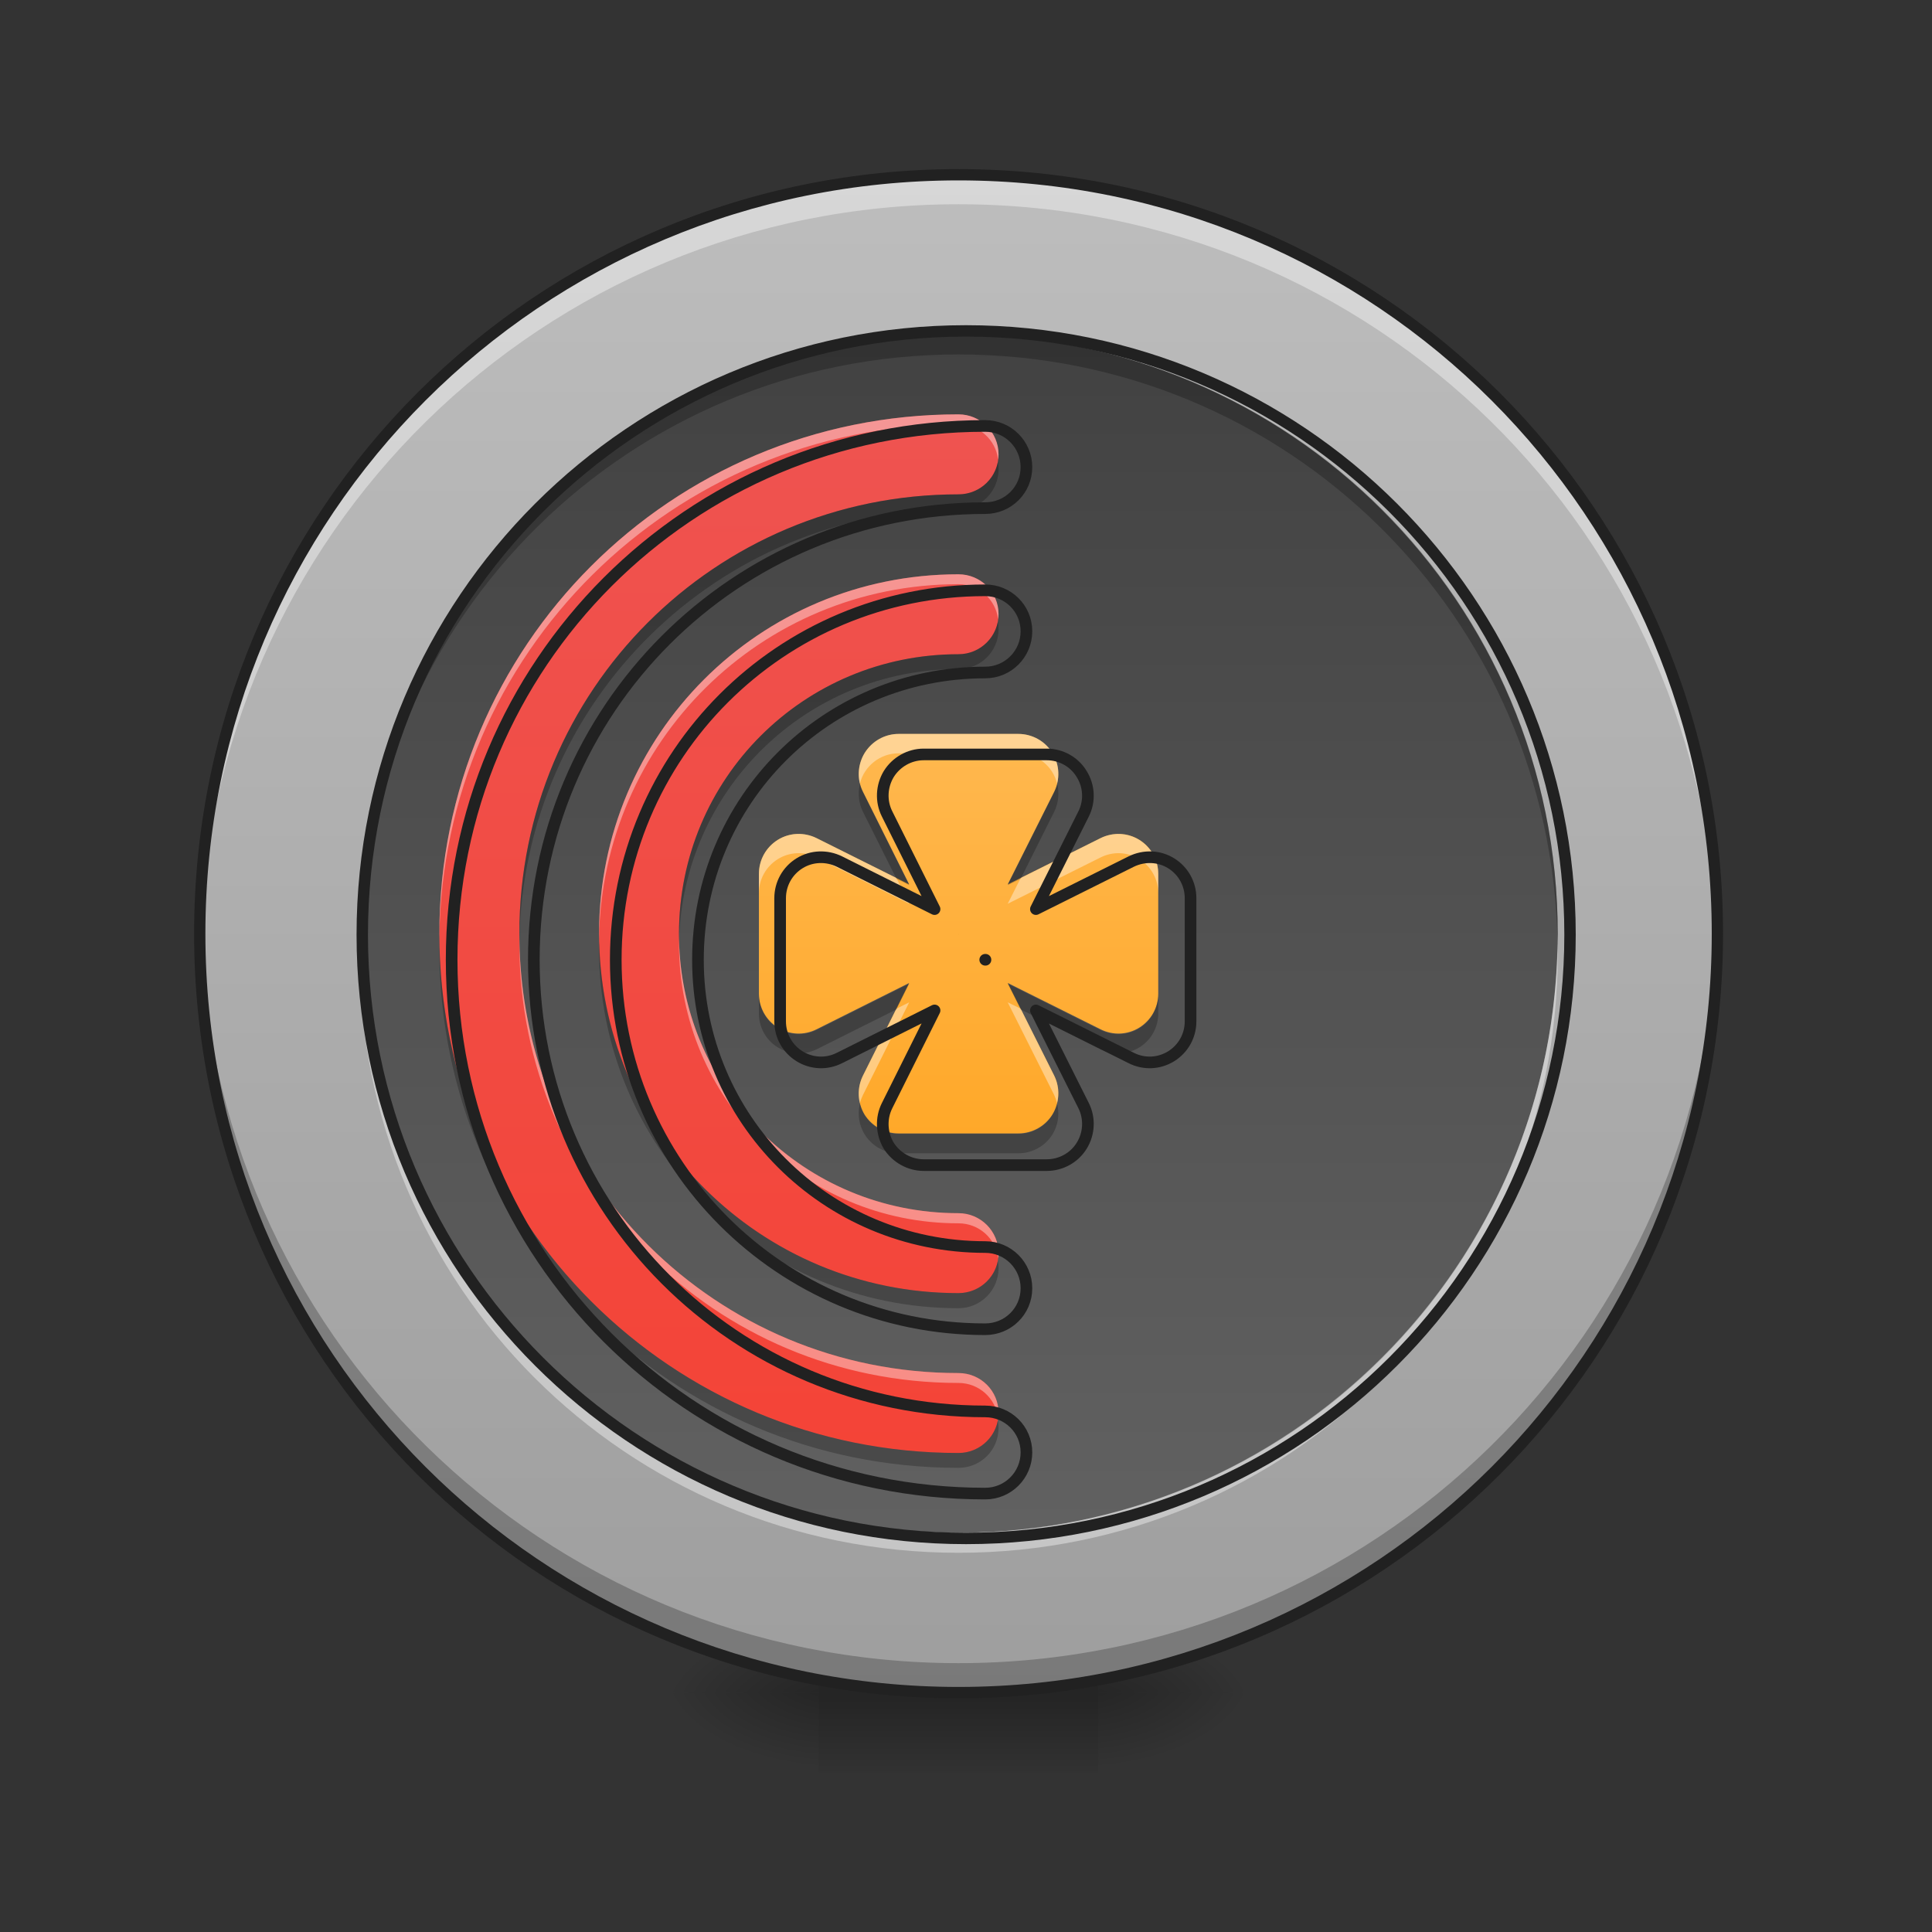 <?xml version="1.0" encoding="UTF-8"?>
<svg xmlns="http://www.w3.org/2000/svg" xmlns:xlink="http://www.w3.org/1999/xlink" width="32pt" height="32pt" viewBox="0 0 32 32" version="1.1">
<rect x="0" y="0" width="32" height="32" fill="#333333" stroke="none"/>
<defs>
<radialGradient id="radial0" gradientUnits="userSpaceOnUse" cx="450.909" cy="189.579" fx="450.909" fy="189.579" r="21.167" gradientTransform="matrix(0,-0.078,-0.141,-0,44.523,63.595)">
<stop offset="0" style="stop-color:rgb(0%,0%,0%);stop-opacity:0.314;"/>
<stop offset="0.222" style="stop-color:rgb(0%,0%,0%);stop-opacity:0.275;"/>
<stop offset="1" style="stop-color:rgb(0%,0%,0%);stop-opacity:0;"/>
</radialGradient>
<radialGradient id="radial1" gradientUnits="userSpaceOnUse" cx="450.909" cy="189.579" fx="450.909" fy="189.579" r="21.167" gradientTransform="matrix(-0,0.078,0.141,0,-12.77,-7.527)">
<stop offset="0" style="stop-color:rgb(0%,0%,0%);stop-opacity:0.314;"/>
<stop offset="0.222" style="stop-color:rgb(0%,0%,0%);stop-opacity:0.275;"/>
<stop offset="1" style="stop-color:rgb(0%,0%,0%);stop-opacity:0;"/>
</radialGradient>
<radialGradient id="radial2" gradientUnits="userSpaceOnUse" cx="450.909" cy="189.579" fx="450.909" fy="189.579" r="21.167" gradientTransform="matrix(-0,-0.078,0.141,-0,-12.77,63.595)">
<stop offset="0" style="stop-color:rgb(0%,0%,0%);stop-opacity:0.314;"/>
<stop offset="0.222" style="stop-color:rgb(0%,0%,0%);stop-opacity:0.275;"/>
<stop offset="1" style="stop-color:rgb(0%,0%,0%);stop-opacity:0;"/>
</radialGradient>
<radialGradient id="radial3" gradientUnits="userSpaceOnUse" cx="450.909" cy="189.579" fx="450.909" fy="189.579" r="21.167" gradientTransform="matrix(0,0.078,-0.141,0,44.523,-7.527)">
<stop offset="0" style="stop-color:rgb(0%,0%,0%);stop-opacity:0.314;"/>
<stop offset="0.222" style="stop-color:rgb(0%,0%,0%);stop-opacity:0.275;"/>
<stop offset="1" style="stop-color:rgb(0%,0%,0%);stop-opacity:0;"/>
</radialGradient>
<linearGradient id="linear0" gradientUnits="userSpaceOnUse" x1="255.323" y1="233.5" x2="255.323" y2="254.667" gradientTransform="matrix(0.013,0,0,0.063,12.465,13.439)">
<stop offset="0" style="stop-color:rgb(0%,0%,0%);stop-opacity:0.275;"/>
<stop offset="1" style="stop-color:rgb(0%,0%,0%);stop-opacity:0;"/>
</linearGradient>
<linearGradient id="linear1" gradientUnits="userSpaceOnUse" x1="254" y1="233.5" x2="254" y2="-168.667" gradientTransform="matrix(0.063,0,0,0.063,-0,13.439)">
<stop offset="0" style="stop-color:rgb(61.961%,61.961%,61.961%);stop-opacity:1;"/>
<stop offset="1" style="stop-color:rgb(74.118%,74.118%,74.118%);stop-opacity:1;"/>
</linearGradient>
<linearGradient id="linear2" gradientUnits="userSpaceOnUse" x1="254" y1="233.5" x2="254" y2="-168.667" gradientTransform="matrix(0.049,0,0,0.049,3.342,13.865)">
<stop offset="0" style="stop-color:rgb(38.039%,38.039%,38.039%);stop-opacity:1;"/>
<stop offset="1" style="stop-color:rgb(25.882%,25.882%,25.882%);stop-opacity:1;"/>
</linearGradient>
<linearGradient id="linear3" gradientUnits="userSpaceOnUse" x1="960" y1="1455.118" x2="960" y2="415.118" gradientTransform="matrix(0.017,0,0,0.017,0,0)">
<stop offset="0" style="stop-color:rgb(95.686%,26.275%,21.176%);stop-opacity:1;"/>
<stop offset="1" style="stop-color:rgb(93.725%,32.549%,31.373%);stop-opacity:1;"/>
</linearGradient>
<linearGradient id="linear4" gradientUnits="userSpaceOnUse" x1="960" y1="1135.118" x2="960" y2="735.118" gradientTransform="matrix(0.017,0,0,0.017,0,0)">
<stop offset="0" style="stop-color:rgb(100%,65.49%,14.902%);stop-opacity:1;"/>
<stop offset="1" style="stop-color:rgb(100%,71.765%,30.196%);stop-opacity:1;"/>
</linearGradient>
</defs>
<g id="surface1">
<path style=" stroke:none;fill-rule:nonzero;fill:url(#radial0);" d="M 18.191 28.035 L 20.84 28.035 L 20.84 26.711 L 18.191 26.711 Z M 18.191 28.035 "/>
<path style=" stroke:none;fill-rule:nonzero;fill:url(#radial1);" d="M 13.562 28.035 L 10.914 28.035 L 10.914 29.355 L 13.562 29.355 Z M 13.562 28.035 "/>
<path style=" stroke:none;fill-rule:nonzero;fill:url(#radial2);" d="M 13.562 28.035 L 10.914 28.035 L 10.914 26.711 L 13.562 26.711 Z M 13.562 28.035 "/>
<path style=" stroke:none;fill-rule:nonzero;fill:url(#radial3);" d="M 18.191 28.035 L 20.84 28.035 L 20.84 29.355 L 18.191 29.355 Z M 18.191 28.035 "/>
<path style=" stroke:none;fill-rule:nonzero;fill:url(#linear0);" d="M 13.562 27.703 L 18.191 27.703 L 18.191 29.355 L 13.562 29.355 Z M 13.562 27.703 "/>
<path style=" stroke:none;fill-rule:nonzero;fill:url(#linear1);" d="M 15.875 2.895 C 22.816 2.895 28.445 8.523 28.445 15.465 C 28.445 22.406 22.816 28.035 15.875 28.035 C 8.934 28.035 3.309 22.406 3.309 15.465 C 3.309 8.523 8.934 2.895 15.875 2.895 Z M 15.875 2.895 "/>
<path style=" stroke:none;fill-rule:nonzero;fill:rgb(100%,100%,100%);fill-opacity:0.392;" d="M 15.875 2.895 C 8.914 2.895 3.309 8.5 3.309 15.465 C 3.309 15.547 3.309 15.629 3.309 15.707 C 3.438 8.859 8.996 3.383 15.875 3.383 C 22.758 3.383 28.312 8.859 28.441 15.707 C 28.445 15.629 28.445 15.547 28.445 15.465 C 28.445 8.5 22.84 2.895 15.875 2.895 Z M 15.875 2.895 "/>
<path style=" stroke:none;fill-rule:nonzero;fill:rgb(0%,0%,0%);fill-opacity:0.235;" d="M 15.875 28.035 C 8.914 28.035 3.309 22.43 3.309 15.465 C 3.309 15.383 3.309 15.305 3.309 15.223 C 3.438 22.07 8.996 27.547 15.875 27.547 C 22.758 27.547 28.312 22.07 28.441 15.223 C 28.445 15.305 28.445 15.383 28.445 15.465 C 28.445 22.43 22.84 28.035 15.875 28.035 Z M 15.875 28.035 "/>
<path style=" stroke:none;fill-rule:nonzero;fill:rgb(12.941%,12.941%,12.941%);fill-opacity:1;" d="M 15.875 2.801 C 8.863 2.801 3.215 8.453 3.215 15.465 C 3.215 22.477 8.863 28.129 15.875 28.129 C 22.891 28.129 28.539 22.477 28.539 15.465 C 28.539 8.453 22.891 2.801 15.875 2.801 Z M 15.875 2.988 C 22.789 2.988 28.352 8.551 28.352 15.465 C 28.352 22.379 22.789 27.941 15.875 27.941 C 8.965 27.941 3.402 22.379 3.402 15.465 C 3.402 8.551 8.965 2.988 15.875 2.988 Z M 15.875 2.988 "/>
<path style=" stroke:none;fill-rule:nonzero;fill:url(#linear2);" d="M 15.875 5.543 C 21.355 5.543 25.801 9.984 25.801 15.465 C 25.801 20.945 21.355 25.387 15.875 25.387 C 10.395 25.387 5.953 20.945 5.953 15.465 C 5.953 9.984 10.395 5.543 15.875 5.543 Z M 15.875 5.543 "/>
<path style=" stroke:none;fill-rule:nonzero;fill:url(#linear3);" d="M 15.875 6.863 C 11.113 6.863 7.277 10.699 7.277 15.465 C 7.277 20.23 11.113 24.066 15.875 24.066 C 16.242 24.066 16.539 23.77 16.539 23.402 C 16.539 23.035 16.242 22.742 15.875 22.742 C 11.844 22.742 8.602 19.496 8.602 15.465 C 8.602 11.434 11.844 8.188 15.875 8.188 C 16.242 8.188 16.539 7.895 16.539 7.527 C 16.539 7.16 16.242 6.863 15.875 6.863 Z M 15.875 9.512 C 12.578 9.512 9.922 12.168 9.922 15.465 C 9.922 18.762 12.578 21.418 15.875 21.418 C 16.242 21.418 16.539 21.125 16.539 20.758 C 16.539 20.391 16.242 20.094 15.875 20.094 C 13.312 20.094 11.246 18.031 11.246 15.465 C 11.246 12.898 13.312 10.836 15.875 10.836 C 16.242 10.836 16.539 10.539 16.539 10.172 C 16.539 9.805 16.242 9.512 15.875 9.512 Z M 15.875 9.512 "/>
<path style=" stroke:none;fill-rule:nonzero;fill:url(#linear4);" d="M 14.883 12.156 C 14.656 12.156 14.441 12.277 14.32 12.473 C 14.203 12.668 14.191 12.91 14.293 13.113 L 15.059 14.648 L 13.527 13.883 C 13.32 13.781 13.078 13.789 12.883 13.91 C 12.688 14.031 12.57 14.242 12.57 14.473 L 12.57 16.457 C 12.57 16.688 12.688 16.898 12.883 17.02 C 13.078 17.141 13.32 17.152 13.527 17.047 L 15.059 16.281 L 14.293 17.816 C 14.191 18.02 14.203 18.266 14.32 18.461 C 14.441 18.652 14.656 18.773 14.883 18.773 L 16.867 18.773 C 17.098 18.773 17.312 18.652 17.43 18.461 C 17.551 18.266 17.562 18.02 17.461 17.816 L 16.691 16.281 L 18.227 17.047 C 18.434 17.152 18.676 17.141 18.871 17.02 C 19.066 16.898 19.184 16.688 19.184 16.457 L 19.184 14.473 C 19.184 14.242 19.066 14.031 18.871 13.91 C 18.676 13.789 18.434 13.781 18.227 13.883 L 16.691 14.648 L 17.461 13.113 C 17.562 12.91 17.551 12.668 17.43 12.473 C 17.312 12.277 17.098 12.156 16.867 12.156 Z M 15.879 15.465 C 15.879 15.465 15.875 15.465 15.875 15.465 C 15.875 15.465 15.875 15.465 15.879 15.465 Z M 15.879 15.465 "/>
<path style=" stroke:none;fill-rule:nonzero;fill:rgb(100%,100%,100%);fill-opacity:0.392;" d="M 14.883 12.156 C 14.68 12.156 14.488 12.25 14.363 12.414 C 14.238 12.574 14.195 12.781 14.242 12.98 C 14.316 12.684 14.582 12.477 14.883 12.477 L 16.867 12.477 C 17.172 12.477 17.438 12.684 17.508 12.977 C 17.559 12.781 17.516 12.57 17.391 12.41 C 17.266 12.25 17.07 12.156 16.867 12.156 Z M 18.504 13.812 C 18.406 13.816 18.312 13.84 18.227 13.883 L 16.906 14.543 L 16.691 14.969 L 18.227 14.203 C 18.434 14.098 18.676 14.109 18.871 14.23 C 19.066 14.352 19.184 14.562 19.184 14.793 L 19.184 14.473 C 19.184 14.293 19.113 14.125 18.984 14 C 18.855 13.875 18.684 13.809 18.504 13.812 Z M 13.207 13.812 C 12.852 13.824 12.57 14.117 12.57 14.473 L 12.57 14.793 C 12.57 14.562 12.688 14.352 12.883 14.23 C 13.078 14.109 13.32 14.098 13.527 14.203 L 15.059 14.969 L 14.848 14.543 L 13.527 13.883 C 13.426 13.832 13.316 13.809 13.207 13.812 Z M 15.879 15.785 C 15.875 15.785 15.875 15.785 15.875 15.785 C 15.875 15.785 15.879 15.785 15.879 15.785 Z M 15.059 16.602 L 14.848 16.707 L 14.293 17.816 C 14.223 17.957 14.203 18.117 14.242 18.273 C 14.254 18.227 14.273 18.18 14.293 18.137 Z M 16.691 16.602 L 17.461 18.137 C 17.48 18.18 17.496 18.223 17.508 18.27 C 17.547 18.117 17.531 17.957 17.461 17.816 L 16.906 16.707 Z M 16.691 16.602 "/>
<path style=" stroke:none;fill-rule:nonzero;fill:rgb(0%,0%,0%);fill-opacity:0.235;" d="M 17.512 12.988 C 17.5 13.035 17.48 13.082 17.461 13.125 L 16.691 14.66 L 16.906 14.555 L 17.461 13.445 C 17.531 13.305 17.547 13.141 17.512 12.988 Z M 14.242 12.988 C 14.207 13.141 14.223 13.305 14.293 13.445 L 14.848 14.555 L 15.059 14.66 L 14.293 13.125 C 14.273 13.082 14.254 13.035 14.242 12.988 Z M 15.879 15.473 C 15.875 15.473 15.875 15.473 15.875 15.473 C 15.875 15.477 15.875 15.477 15.875 15.477 C 15.875 15.477 15.879 15.477 15.879 15.477 C 15.879 15.477 15.879 15.477 15.879 15.473 Z M 15.059 16.293 L 13.527 17.059 C 13.32 17.16 13.078 17.152 12.883 17.031 C 12.688 16.91 12.57 16.695 12.57 16.469 L 12.57 16.789 C 12.57 17.016 12.688 17.23 12.883 17.348 C 13.078 17.469 13.32 17.48 13.527 17.379 L 14.848 16.719 Z M 16.691 16.293 L 16.906 16.719 L 18.227 17.379 C 18.434 17.48 18.676 17.469 18.871 17.348 C 19.066 17.23 19.184 17.016 19.184 16.789 L 19.184 16.469 C 19.184 16.695 19.066 16.91 18.871 17.031 C 18.676 17.152 18.434 17.16 18.227 17.059 Z M 17.508 18.281 C 17.438 18.574 17.172 18.781 16.867 18.781 L 14.883 18.781 C 14.582 18.781 14.316 18.578 14.242 18.281 C 14.195 18.48 14.238 18.688 14.363 18.848 C 14.488 19.008 14.68 19.102 14.883 19.102 L 16.867 19.102 C 17.07 19.102 17.266 19.008 17.391 18.848 C 17.516 18.688 17.559 18.477 17.508 18.281 Z M 17.508 18.281 "/>
<path style="fill:none;stroke-width:11.339;stroke-linecap:round;stroke-linejoin:round;stroke:rgb(12.941%,12.941%,12.941%);stroke-opacity:1;stroke-miterlimit:4;" d="M 899.914 735.048 C 886.215 735.048 873.224 742.37 865.902 754.18 C 858.816 765.99 858.107 780.634 864.248 792.916 L 910.543 885.742 L 817.953 839.447 C 805.435 833.306 790.791 833.779 778.981 841.101 C 767.171 848.423 760.085 861.178 760.085 875.113 L 760.085 995.102 C 760.085 1009.038 767.171 1021.792 778.981 1029.114 C 790.791 1036.436 805.435 1037.145 817.953 1030.768 L 910.543 984.473 L 864.248 1077.299 C 858.107 1089.581 858.816 1104.461 865.902 1116.271 C 873.224 1127.845 886.215 1135.167 899.914 1135.167 L 1019.903 1135.167 C 1033.838 1135.167 1046.829 1127.845 1053.915 1116.271 C 1061.237 1104.461 1061.946 1089.581 1055.805 1077.299 L 1009.274 984.473 L 1102.099 1030.768 C 1114.618 1037.145 1129.262 1036.436 1141.072 1029.114 C 1152.882 1021.792 1159.968 1009.038 1159.968 995.102 L 1159.968 875.113 C 1159.968 861.178 1152.882 848.423 1141.072 841.101 C 1129.262 833.779 1114.618 833.306 1102.099 839.447 L 1009.274 885.742 L 1055.805 792.916 C 1061.946 780.634 1061.237 765.99 1053.915 754.18 C 1046.829 742.37 1033.838 735.048 1019.903 735.048 Z M 960.145 935.108 C 960.145 935.108 959.908 935.108 959.908 935.108 C 959.908 935.108 959.908 935.108 960.145 935.108 Z M 960.145 935.108 " transform="matrix(0.017,0,0,0.017,0,0)"/>
<path style=" stroke:none;fill-rule:nonzero;fill:rgb(0%,0%,0%);fill-opacity:0.235;" d="M 15.875 5.543 C 10.379 5.543 5.953 9.969 5.953 15.465 C 5.953 15.52 5.953 15.574 5.957 15.629 C 6.043 10.211 10.434 5.871 15.875 5.871 C 21.32 5.871 25.711 10.211 25.797 15.629 C 25.797 15.574 25.801 15.52 25.801 15.465 C 25.801 9.969 21.375 5.543 15.875 5.543 Z M 15.875 5.543 "/>
<path style=" stroke:none;fill-rule:nonzero;fill:rgb(100%,100%,100%);fill-opacity:0.392;" d="M 5.957 15.629 C 5.953 15.684 5.953 15.742 5.953 15.797 C 5.953 21.293 10.379 25.719 15.875 25.719 C 21.375 25.719 25.801 21.293 25.801 15.797 C 25.801 15.742 25.797 15.684 25.797 15.629 C 25.711 21.051 21.32 25.387 15.875 25.387 C 10.434 25.387 6.043 21.051 5.957 15.629 Z M 5.957 15.629 "/>
<path style="fill:none;stroke-width:3;stroke-linecap:round;stroke-linejoin:miter;stroke:rgb(12.941%,12.941%,12.941%);stroke-opacity:1;stroke-miterlimit:4;" d="M 253.976 -126.321 C 341.655 -126.321 412.773 -55.265 412.773 32.414 C 412.773 120.093 341.655 191.149 253.976 191.149 C 166.297 191.149 95.241 120.093 95.241 32.414 C 95.241 -55.265 166.297 -126.321 253.976 -126.321 Z M 253.976 -126.321 " transform="matrix(0.063,0,0,0.063,0,13.439)"/>
<path style=" stroke:none;fill-rule:nonzero;fill:rgb(100%,100%,100%);fill-opacity:0.392;" d="M 15.875 6.863 C 11.113 6.863 7.277 10.699 7.277 15.465 C 7.277 15.492 7.277 15.52 7.277 15.547 C 7.32 10.82 11.141 7.031 15.875 7.031 C 16.215 7.031 16.492 7.281 16.531 7.609 C 16.535 7.582 16.539 7.555 16.539 7.527 C 16.539 7.16 16.242 6.863 15.875 6.863 Z M 15.875 9.512 C 12.578 9.512 9.922 12.168 9.922 15.465 C 9.922 15.492 9.922 15.52 9.922 15.547 C 9.969 12.289 12.605 9.676 15.875 9.676 C 16.215 9.676 16.492 9.93 16.531 10.254 C 16.535 10.227 16.539 10.199 16.539 10.172 C 16.539 9.805 16.242 9.512 15.875 9.512 Z M 8.602 15.547 C 8.602 15.574 8.602 15.602 8.602 15.629 C 8.602 19.66 11.844 22.906 15.875 22.906 C 16.215 22.906 16.492 23.16 16.531 23.484 C 16.535 23.457 16.539 23.43 16.539 23.402 C 16.539 23.035 16.242 22.742 15.875 22.742 C 11.871 22.742 8.645 19.539 8.602 15.547 Z M 11.246 15.547 C 11.246 15.574 11.246 15.602 11.246 15.629 C 11.246 18.195 13.312 20.262 15.875 20.262 C 16.215 20.262 16.492 20.512 16.531 20.84 C 16.535 20.812 16.539 20.785 16.539 20.758 C 16.539 20.391 16.242 20.094 15.875 20.094 C 13.34 20.094 11.289 18.074 11.246 15.547 Z M 11.246 15.547 "/>
<path style=" stroke:none;fill-rule:nonzero;fill:rgb(0%,0%,0%);fill-opacity:0.235;" d="M 16.527 7.652 C 16.469 7.957 16.199 8.188 15.875 8.188 C 11.844 8.188 8.602 11.434 8.602 15.465 C 8.602 15.508 8.602 15.547 8.602 15.59 C 8.668 11.617 11.887 8.438 15.875 8.438 C 16.242 8.438 16.539 8.141 16.539 7.773 C 16.539 7.73 16.535 7.691 16.527 7.652 Z M 16.527 10.297 C 16.469 10.605 16.199 10.836 15.875 10.836 C 13.312 10.836 11.246 12.898 11.246 15.465 C 11.246 15.508 11.246 15.547 11.246 15.59 C 11.312 13.082 13.352 11.082 15.875 11.082 C 16.242 11.082 16.539 10.789 16.539 10.422 C 16.539 10.379 16.535 10.336 16.527 10.297 Z M 7.277 15.59 C 7.277 15.629 7.277 15.672 7.277 15.715 C 7.277 20.477 11.113 24.312 15.875 24.312 C 16.242 24.312 16.539 24.02 16.539 23.652 C 16.539 23.609 16.535 23.566 16.527 23.527 C 16.469 23.836 16.199 24.066 15.875 24.066 C 11.152 24.066 7.344 20.297 7.277 15.59 Z M 9.926 15.59 C 9.922 15.629 9.922 15.672 9.922 15.715 C 9.922 19.012 12.578 21.668 15.875 21.668 C 16.242 21.668 16.539 21.371 16.539 21.004 C 16.539 20.961 16.535 20.922 16.527 20.883 C 16.469 21.188 16.199 21.418 15.875 21.418 C 12.621 21.418 9.988 18.828 9.926 15.59 Z M 9.926 15.59 "/>
<path style="fill:none;stroke-width:11.339;stroke-linecap:round;stroke-linejoin:miter;stroke:rgb(12.941%,12.941%,12.941%);stroke-opacity:1;stroke-miterlimit:4;" d="M 959.908 415 C 671.983 415 440.037 646.946 440.037 935.108 C 440.037 1223.269 671.983 1455.215 959.908 1455.215 C 982.111 1455.215 1000.062 1437.264 1000.062 1415.062 C 1000.062 1392.859 982.111 1375.144 959.908 1375.144 C 716.152 1375.144 520.108 1178.864 520.108 935.108 C 520.108 691.351 716.152 495.071 959.908 495.071 C 982.111 495.071 1000.062 477.356 1000.062 455.153 C 1000.062 432.951 982.111 415 959.908 415 Z M 959.908 575.142 C 760.557 575.142 599.943 735.757 599.943 935.108 C 599.943 1134.459 760.557 1295.073 959.908 1295.073 C 982.111 1295.073 1000.062 1277.358 1000.062 1255.156 C 1000.062 1232.953 982.111 1215.002 959.908 1215.002 C 804.963 1215.002 680.014 1090.29 680.014 935.108 C 680.014 779.926 804.963 655.213 959.908 655.213 C 982.111 655.213 1000.062 637.262 1000.062 615.059 C 1000.062 592.857 982.111 575.142 959.908 575.142 Z M 959.908 575.142 " transform="matrix(0.017,0,0,0.017,0,0)"/>
</g>
</svg>
